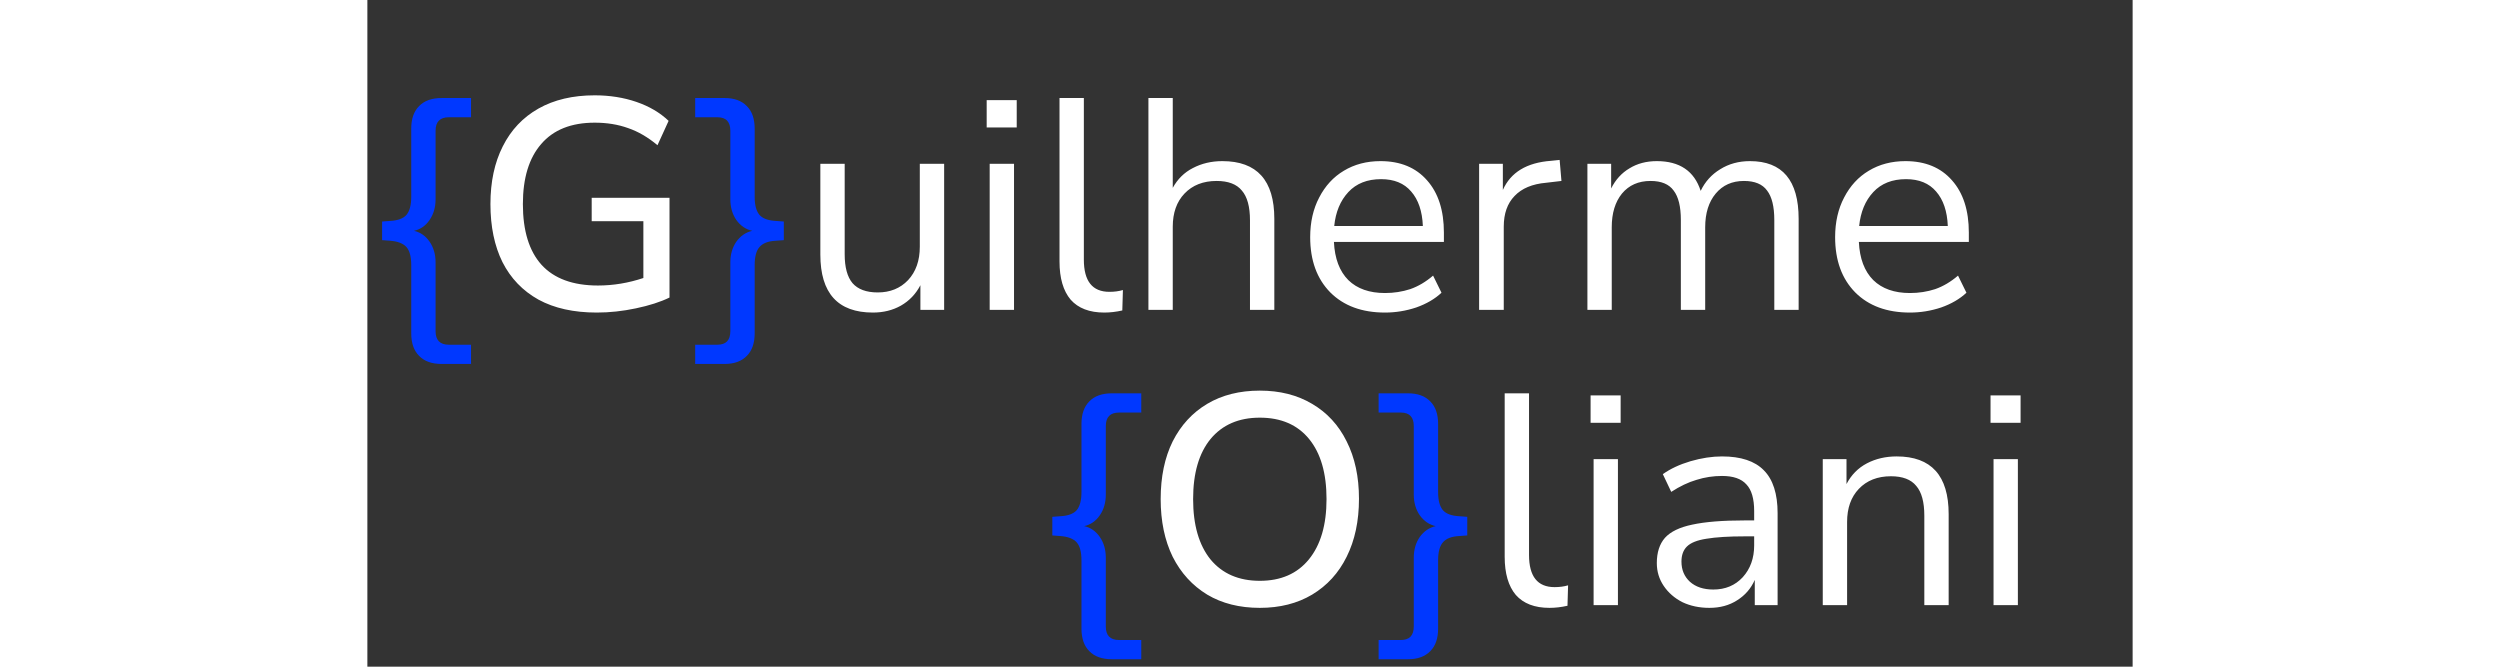 <svg width="300" height="80" viewBox="0 0 188 71" fill="none" xmlns="http://www.w3.org/2000/svg">
<rect x="0" y="0" width="188" height="71" fill="#333333" stroke="none"/>
<path d="M79.284 70.209C78.238 70.209 77.438 69.921 76.884 69.345C76.329 68.791 76.052 67.991 76.052 66.945V59.681C76.052 58.785 75.881 58.145 75.54 57.761C75.198 57.377 74.622 57.153 73.812 57.089L72.948 57.025V55.041L73.812 54.977C74.622 54.935 75.198 54.721 75.54 54.337C75.881 53.932 76.052 53.292 76.052 52.417V45.153C76.052 44.108 76.329 43.308 76.884 42.753C77.438 42.177 78.238 41.889 79.284 41.889H82.42V43.937H80.052C79.113 43.937 78.644 44.417 78.644 45.377V52.673C78.644 53.527 78.43 54.263 78.004 54.881C77.577 55.5 77.022 55.884 76.34 56.033C77.022 56.183 77.577 56.567 78.004 57.185C78.43 57.804 78.644 58.54 78.644 59.393V66.721C78.644 67.681 79.113 68.161 80.052 68.161H82.42V70.209H79.284ZM107.698 70.209V68.161H110.066C110.983 68.161 111.442 67.681 111.442 66.721V59.393C111.442 58.54 111.655 57.804 112.082 57.185C112.53 56.567 113.095 56.183 113.778 56.033C113.095 55.884 112.53 55.5 112.082 54.881C111.655 54.263 111.442 53.527 111.442 52.673V45.377C111.442 44.417 110.983 43.937 110.066 43.937H107.698V41.889H110.834C111.858 41.889 112.647 42.177 113.202 42.753C113.757 43.308 114.034 44.108 114.034 45.153V52.417C114.034 53.292 114.205 53.932 114.546 54.337C114.887 54.721 115.463 54.935 116.274 54.977L117.138 55.041V57.025L116.274 57.089C115.463 57.132 114.887 57.356 114.546 57.761C114.205 58.145 114.034 58.785 114.034 59.681V66.945C114.034 67.991 113.757 68.791 113.202 69.345C112.647 69.921 111.858 70.209 110.834 70.209H107.698Z" fill="#0038FF"/>
<path d="M95.046 64.737C92.891 64.737 91.024 64.268 89.446 63.329C87.867 62.369 86.64 61.025 85.766 59.297C84.912 57.548 84.486 55.5 84.486 53.153C84.486 50.785 84.912 48.737 85.766 47.009C86.64 45.281 87.867 43.948 89.446 43.009C91.024 42.071 92.891 41.601 95.046 41.601C97.179 41.601 99.035 42.071 100.614 43.009C102.214 43.948 103.44 45.281 104.294 47.009C105.168 48.737 105.606 50.775 105.606 53.121C105.606 55.489 105.168 57.548 104.294 59.297C103.44 61.025 102.214 62.369 100.614 63.329C99.035 64.268 97.179 64.737 95.046 64.737ZM95.046 61.857C97.286 61.857 99.024 61.1 100.262 59.585C101.52 58.049 102.15 55.905 102.15 53.153C102.15 50.401 101.531 48.268 100.294 46.753C99.056 45.239 97.307 44.481 95.046 44.481C92.806 44.481 91.056 45.239 89.798 46.753C88.56 48.268 87.942 50.401 87.942 53.153C87.942 55.905 88.56 58.049 89.798 59.585C91.056 61.1 92.806 61.857 95.046 61.857ZM125.892 64.737C124.313 64.737 123.119 64.279 122.308 63.361C121.519 62.423 121.124 61.068 121.124 59.297V41.889H123.716V59.105C123.716 61.388 124.623 62.529 126.436 62.529C126.969 62.529 127.449 62.465 127.876 62.337L127.812 64.513C127.151 64.663 126.511 64.737 125.892 64.737ZM130.273 45.025V42.113H133.473V45.025H130.273ZM130.593 64.449V48.897H133.185V64.449H130.593ZM142.926 64.737C141.86 64.737 140.9 64.535 140.046 64.129C139.214 63.703 138.553 63.127 138.062 62.401C137.572 61.676 137.326 60.865 137.326 59.969C137.326 58.839 137.614 57.943 138.19 57.281C138.788 56.62 139.758 56.151 141.102 55.873C142.468 55.575 144.324 55.425 146.67 55.425H147.694V54.433C147.694 53.111 147.417 52.161 146.862 51.585C146.329 50.988 145.465 50.689 144.27 50.689C143.332 50.689 142.425 50.828 141.55 51.105C140.676 51.361 139.78 51.788 138.862 52.385L137.966 50.497C138.777 49.921 139.758 49.463 140.91 49.121C142.084 48.78 143.204 48.609 144.27 48.609C146.276 48.609 147.758 49.1 148.718 50.081C149.7 51.063 150.19 52.588 150.19 54.657V64.449H147.758V61.761C147.353 62.679 146.724 63.404 145.87 63.937C145.038 64.471 144.057 64.737 142.926 64.737ZM143.342 62.785C144.622 62.785 145.668 62.348 146.478 61.473C147.289 60.577 147.694 59.447 147.694 58.081V57.121H146.702C144.974 57.121 143.609 57.207 142.606 57.377C141.625 57.527 140.932 57.804 140.526 58.209C140.142 58.593 139.95 59.127 139.95 59.809C139.95 60.684 140.249 61.399 140.846 61.953C141.465 62.508 142.297 62.785 143.342 62.785ZM154.999 64.449V48.897H157.527V51.553C158.039 50.572 158.764 49.836 159.703 49.345C160.642 48.855 161.698 48.609 162.871 48.609C166.562 48.609 168.407 50.657 168.407 54.753V64.449H165.815V54.913C165.815 53.463 165.527 52.407 164.951 51.745C164.396 51.063 163.5 50.721 162.263 50.721C160.834 50.721 159.692 51.169 158.839 52.065C158.007 52.94 157.591 54.113 157.591 55.585V64.449H154.999ZM172.867 45.025V42.113H176.067V45.025H172.867ZM173.187 64.449V48.897H175.779V64.449H173.187Z" fill="white"/>
<path d="M7.904 38.76C6.859 38.76 6.059 38.472 5.504 37.896C4.949 37.341 4.672 36.541 4.672 35.496V28.232C4.672 27.336 4.501 26.696 4.16 26.312C3.819 25.928 3.243 25.704 2.432 25.64L1.568 25.576V23.592L2.432 23.528C3.243 23.485 3.819 23.272 4.16 22.888C4.501 22.483 4.672 21.843 4.672 20.968V13.704C4.672 12.659 4.949 11.859 5.504 11.304C6.059 10.728 6.859 10.44 7.904 10.44H11.04V12.488H8.672C7.733 12.488 7.264 12.968 7.264 13.928V21.224C7.264 22.077 7.051 22.813 6.624 23.432C6.197 24.051 5.643 24.435 4.96 24.584C5.643 24.733 6.197 25.117 6.624 25.736C7.051 26.355 7.264 27.091 7.264 27.944V35.272C7.264 36.232 7.733 36.712 8.672 36.712H11.04V38.76H7.904ZM34.912 38.76V36.712H37.28C38.198 36.712 38.656 36.232 38.656 35.272V27.944C38.656 27.091 38.87 26.355 39.296 25.736C39.744 25.117 40.31 24.733 40.992 24.584C40.31 24.435 39.744 24.051 39.296 23.432C38.87 22.813 38.656 22.077 38.656 21.224V13.928C38.656 12.968 38.198 12.488 37.28 12.488H34.912V10.44H38.048C39.072 10.44 39.862 10.728 40.416 11.304C40.971 11.859 41.248 12.659 41.248 13.704V20.968C41.248 21.843 41.419 22.483 41.76 22.888C42.102 23.272 42.678 23.485 43.488 23.528L44.352 23.592V25.576L43.488 25.64C42.678 25.683 42.102 25.907 41.76 26.312C41.419 26.696 41.248 27.336 41.248 28.232V35.496C41.248 36.541 40.971 37.341 40.416 37.896C39.862 38.472 39.072 38.76 38.048 38.76H34.912Z" fill="#0038FF"/>
<path d="M24.434 33.288C21.981 33.288 19.911 32.829 18.226 31.912C16.541 30.973 15.261 29.64 14.386 27.912C13.533 26.184 13.106 24.125 13.106 21.736C13.106 19.368 13.543 17.32 14.418 15.592C15.293 13.843 16.562 12.499 18.226 11.56C19.89 10.621 21.885 10.152 24.21 10.152C25.81 10.152 27.293 10.387 28.658 10.856C30.023 11.325 31.165 11.997 32.082 12.872L30.898 15.464C29.874 14.611 28.829 14.003 27.762 13.64C26.695 13.256 25.511 13.064 24.21 13.064C21.714 13.064 19.815 13.821 18.514 15.336C17.213 16.829 16.562 18.963 16.562 21.736C16.562 24.573 17.223 26.728 18.546 28.2C19.89 29.672 21.895 30.408 24.562 30.408C26.183 30.408 27.794 30.141 29.394 29.608V23.56H23.89V21.064H32.178V31.688C31.218 32.157 30.023 32.541 28.594 32.84C27.186 33.139 25.799 33.288 24.434 33.288ZM53.842 33.288C50.109 33.288 48.242 31.229 48.242 27.112V17.448H50.834V27.08C50.834 28.467 51.112 29.491 51.666 30.152C52.242 30.813 53.138 31.144 54.354 31.144C55.677 31.144 56.754 30.707 57.586 29.832C58.418 28.936 58.834 27.752 58.834 26.28V17.448H61.426V33H58.898V30.376C58.408 31.315 57.714 32.04 56.818 32.552C55.944 33.043 54.952 33.288 53.842 33.288ZM65.956 13.576V10.664H69.156V13.576H65.956ZM66.276 33V17.448H68.868V33H66.276ZM78.481 33.288C76.903 33.288 75.708 32.829 74.897 31.912C74.108 30.973 73.713 29.619 73.713 27.848V10.44H76.305V27.656C76.305 29.939 77.212 31.08 79.025 31.08C79.559 31.08 80.039 31.016 80.465 30.888L80.401 33.064C79.74 33.213 79.1 33.288 78.481 33.288ZM83.182 33V10.44H85.774V20.008C86.286 19.069 87.001 18.365 87.918 17.896C88.857 17.405 89.902 17.16 91.054 17.16C94.745 17.16 96.59 19.208 96.59 23.304V33H93.998V23.464C93.998 22.013 93.71 20.957 93.134 20.296C92.579 19.613 91.683 19.272 90.446 19.272C89.017 19.272 87.875 19.72 87.022 20.616C86.19 21.491 85.774 22.664 85.774 24.136V33H83.182ZM108.378 33.288C105.924 33.288 103.983 32.573 102.554 31.144C101.124 29.693 100.41 27.731 100.41 25.256C100.41 23.656 100.73 22.248 101.37 21.032C102.01 19.795 102.884 18.845 103.994 18.184C105.124 17.501 106.426 17.16 107.898 17.16C110.01 17.16 111.663 17.843 112.858 19.208C114.052 20.552 114.65 22.408 114.65 24.776V25.768H102.938C103.023 27.539 103.535 28.893 104.474 29.832C105.412 30.749 106.714 31.208 108.378 31.208C109.316 31.208 110.212 31.069 111.066 30.792C111.919 30.493 112.73 30.013 113.498 29.352L114.394 31.176C113.69 31.837 112.794 32.36 111.706 32.744C110.618 33.107 109.508 33.288 108.378 33.288ZM107.962 19.08C106.49 19.08 105.327 19.539 104.474 20.456C103.62 21.373 103.119 22.579 102.97 24.072H112.41C112.346 22.493 111.93 21.267 111.162 20.392C110.415 19.517 109.348 19.08 107.962 19.08ZM118.401 33V17.448H120.929V20.232C121.761 18.355 123.467 17.32 126.049 17.128L126.977 17.032L127.169 19.272L125.537 19.464C124.065 19.592 122.945 20.061 122.177 20.872C121.409 21.661 121.025 22.749 121.025 24.136V33H118.401ZM129.934 33V17.448H132.462V20.072C132.931 19.133 133.582 18.419 134.414 17.928C135.246 17.416 136.216 17.16 137.326 17.16C139.758 17.16 141.315 18.216 141.998 20.328C142.467 19.347 143.16 18.579 144.078 18.024C144.995 17.448 146.051 17.16 147.246 17.16C150.702 17.16 152.43 19.208 152.43 23.304V33H149.838V23.432C149.838 22.003 149.582 20.957 149.07 20.296C148.579 19.613 147.758 19.272 146.606 19.272C145.347 19.272 144.344 19.72 143.597 20.616C142.851 21.512 142.478 22.707 142.478 24.2V33H139.886V23.432C139.886 22.003 139.63 20.957 139.118 20.296C138.627 19.613 137.806 19.272 136.654 19.272C135.374 19.272 134.36 19.72 133.614 20.616C132.888 21.512 132.526 22.707 132.526 24.2V33H129.934ZM164.284 33.288C161.83 33.288 159.889 32.573 158.46 31.144C157.03 29.693 156.316 27.731 156.316 25.256C156.316 23.656 156.636 22.248 157.276 21.032C157.916 19.795 158.79 18.845 159.9 18.184C161.03 17.501 162.332 17.16 163.804 17.16C165.916 17.16 167.569 17.843 168.764 19.208C169.958 20.552 170.556 22.408 170.556 24.776V25.768H158.844C158.929 27.539 159.441 28.893 160.38 29.832C161.318 30.749 162.62 31.208 164.284 31.208C165.222 31.208 166.118 31.069 166.972 30.792C167.825 30.493 168.636 30.013 169.404 29.352L170.3 31.176C169.596 31.837 168.7 32.36 167.612 32.744C166.524 33.107 165.414 33.288 164.284 33.288ZM163.868 19.08C162.396 19.08 161.233 19.539 160.38 20.456C159.526 21.373 159.025 22.579 158.876 24.072H168.316C168.252 22.493 167.836 21.267 167.068 20.392C166.321 19.517 165.254 19.08 163.868 19.08Z" fill="white"/>
</svg>
